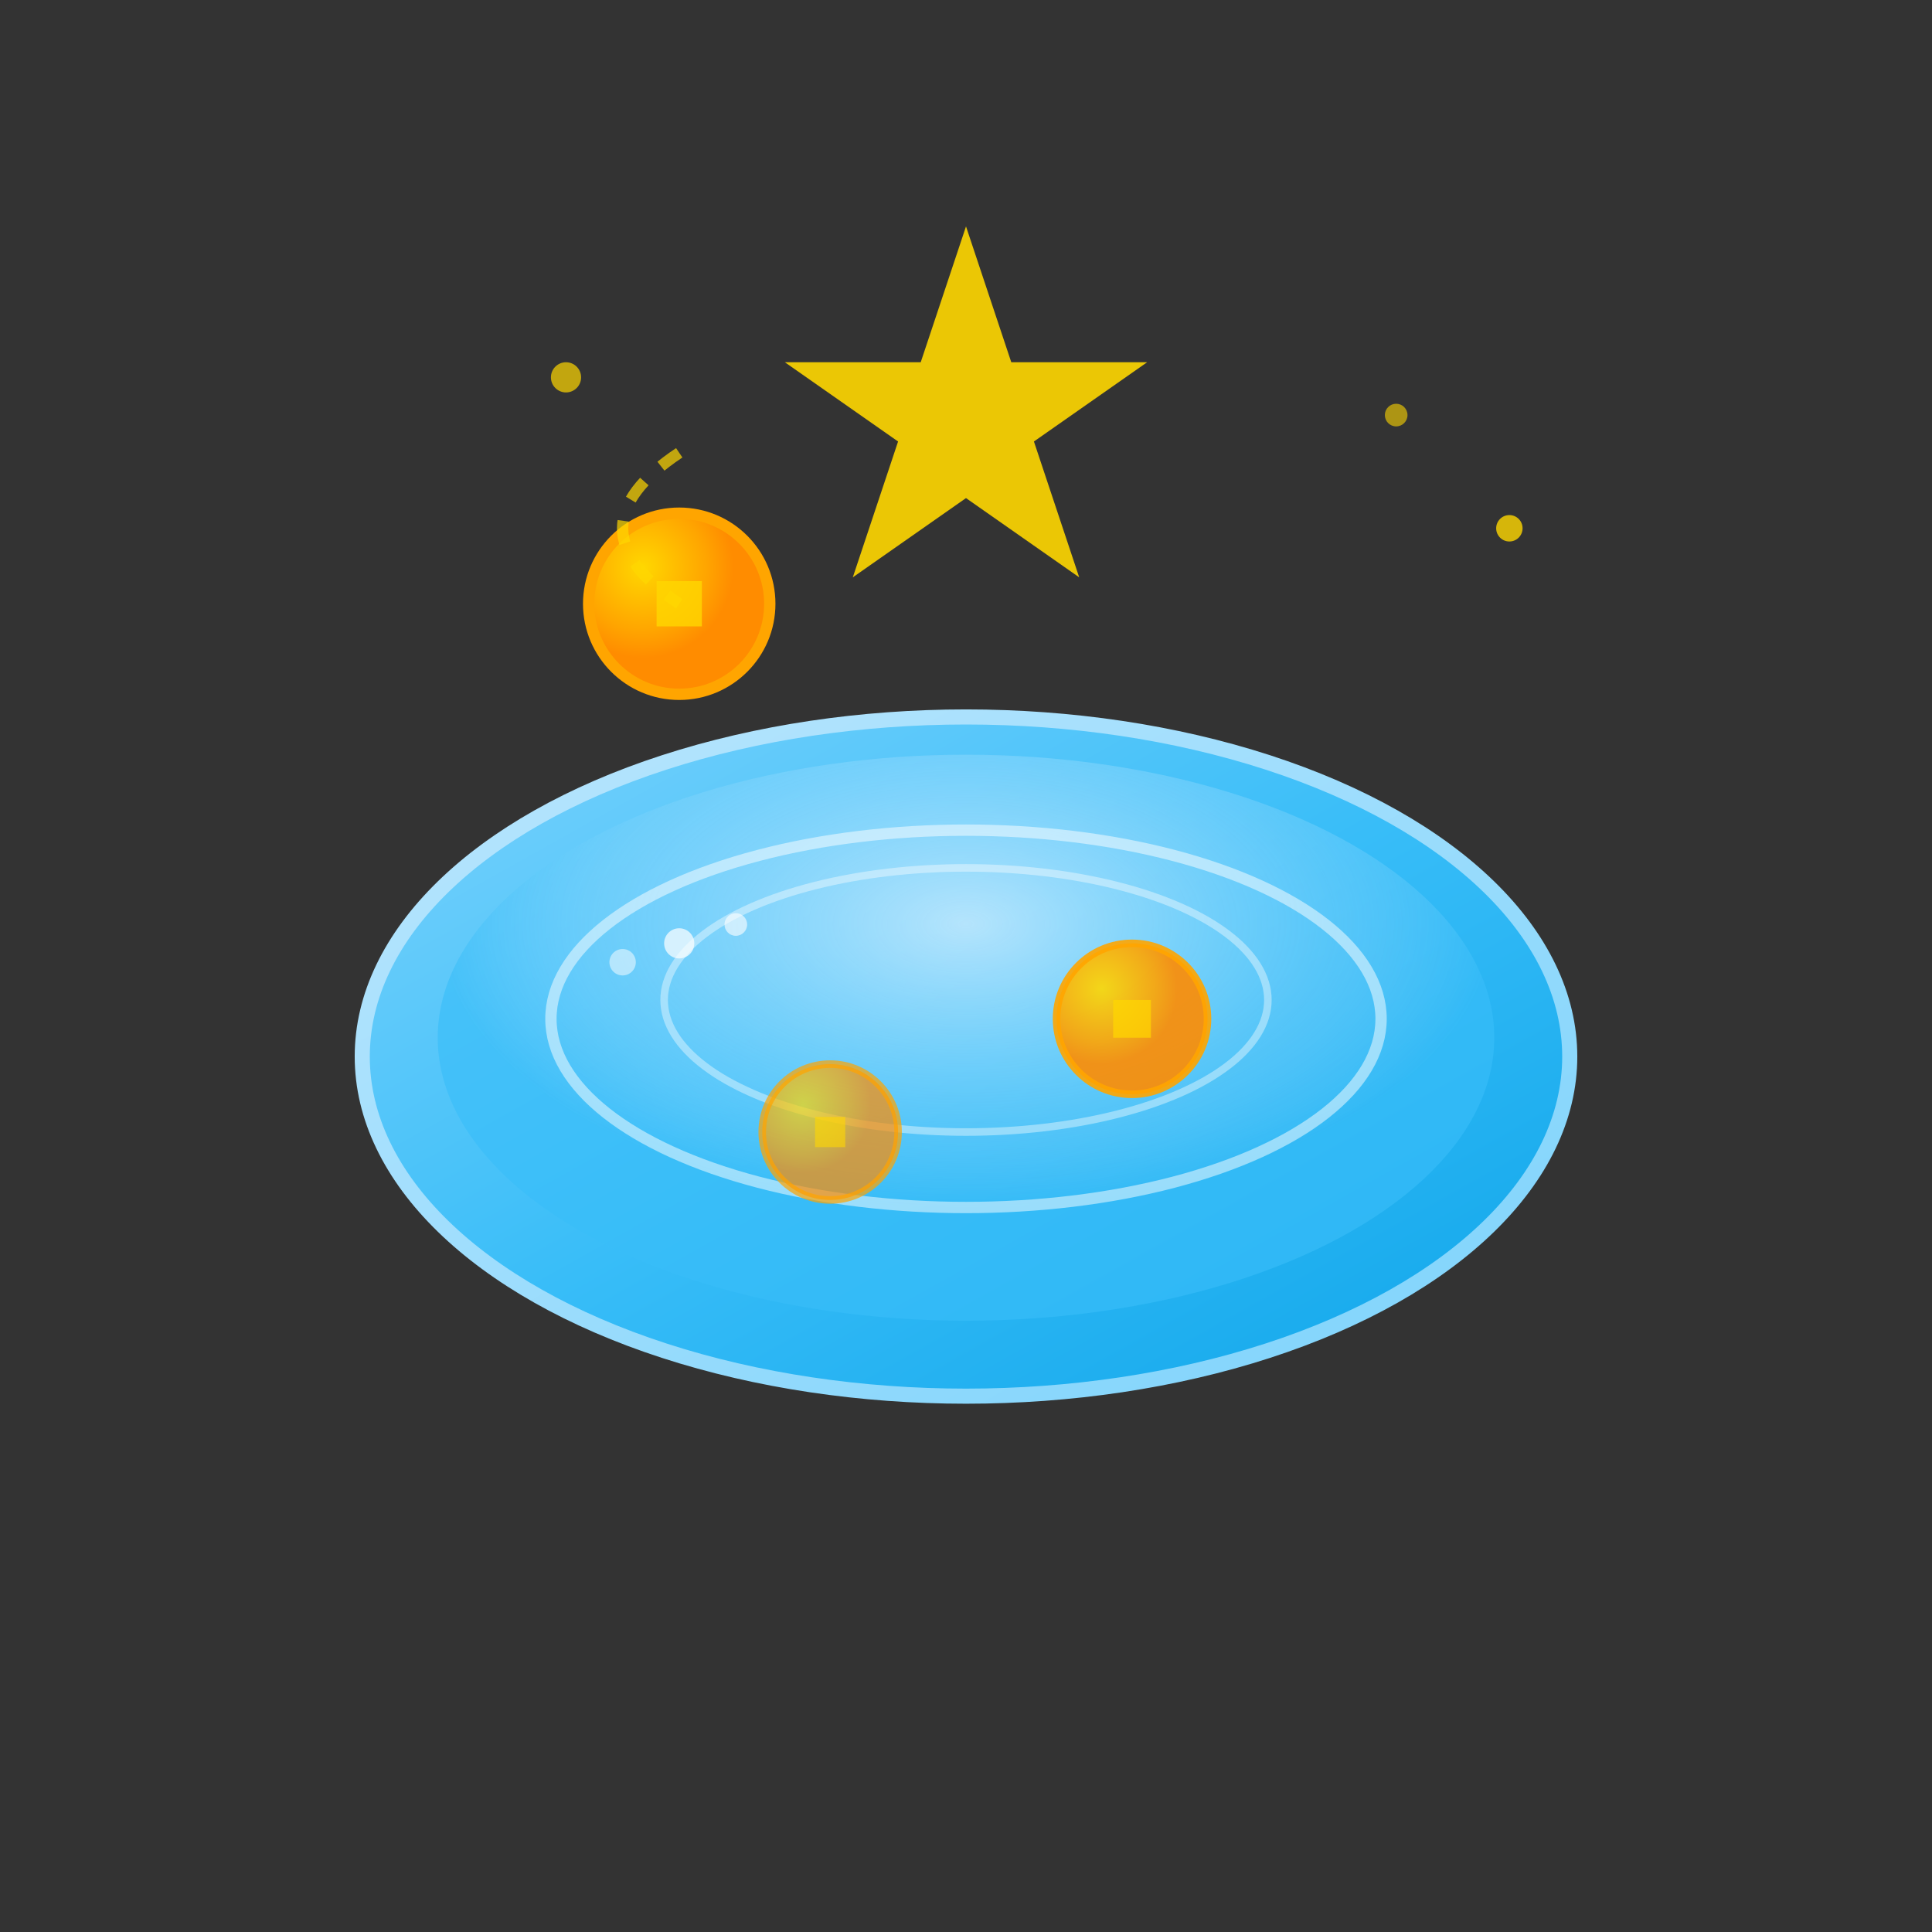 <?xml version="1.0" encoding="UTF-8"?>
<svg width="512" height="512" viewBox="0 0 512 512" xmlns="http://www.w3.org/2000/svg">
  <rect x="0" y="0" width="512" height="512" fill="#333333" stroke="none"/>
  <!-- 星星装饰 -->
  <path d="M256 60l12 36h36l-30 21 12 36-30-21-30 21 12-36-30-21h36z" fill="#FFD700" opacity="0.9"/>
  <circle cx="150" cy="100" r="4" fill="#FFD700" opacity="0.7"/>
  <circle cx="370" cy="110" r="3" fill="#FFD700" opacity="0.6"/>
  <circle cx="400" cy="140" r="3.5" fill="#FFD700" opacity="0.8"/>
  
  <!-- 许愿池主体 - 更圆润的形状 -->
  <ellipse cx="256" cy="280" rx="160" ry="90" fill="url(#poolGradient)" stroke="url(#poolBorder)" stroke-width="4"/>
  
  <!-- 内层水面 -->
  <ellipse cx="256" cy="275" rx="140" ry="75" fill="url(#waterSurface)" opacity="0.8"/>
  
  <!-- 水波效果 -->
  <ellipse cx="256" cy="270" rx="110" ry="50" fill="none" stroke="rgba(255,255,255,0.5)" stroke-width="3"/>
  <ellipse cx="256" cy="265" rx="80" ry="35" fill="none" stroke="rgba(255,255,255,0.4)" stroke-width="2"/>
  
  <!-- 金币1 - 空中 -->
  <circle cx="180" cy="160" r="24" fill="url(#coinGold)" stroke="#FFA500" stroke-width="3"/>
  <rect x="174" y="154" width="12" height="12" fill="#FFD700" opacity="0.8"/>
  
  <!-- 金币2 - 水中 -->
  <circle cx="300" cy="270" r="20" fill="url(#coinGold)" stroke="#FFA500" stroke-width="2" opacity="0.9"/>
  <rect x="295" y="265" width="10" height="10" fill="#FFD700" opacity="0.7"/>
  
  <!-- 金币3 - 水底 -->
  <circle cx="220" cy="300" r="18" fill="url(#coinGold)" stroke="#FFA500" stroke-width="2" opacity="0.7"/>
  <rect x="216" y="296" width="8" height="8" fill="#FFD700" opacity="0.6"/>
  
  <!-- 投掷轨迹 -->
  <path d="M180 120 Q150 140 180 160" stroke="#FFD700" stroke-width="3" fill="none" opacity="0.7" stroke-dasharray="6,6"/>
  
  <!-- 水花效果 -->
  <circle cx="180" cy="250" r="4" fill="rgba(255,255,255,0.7)"/>
  <circle cx="195" cy="245" r="3" fill="rgba(255,255,255,0.6)"/>
  <circle cx="165" cy="255" r="3.5" fill="rgba(255,255,255,0.5)"/>
  
  <defs>
    <!-- 池子渐变 - 浅蓝色系 -->
    <linearGradient id="poolGradient" x1="0%" y1="0%" x2="100%" y2="100%">
      <stop offset="0%" stop-color="#7DD3FC"/>
      <stop offset="50%" stop-color="#38BDF8"/>
      <stop offset="100%" stop-color="#0EA5E9"/>
    </linearGradient>
    
    <!-- 池边渐变 -->
    <linearGradient id="poolBorder" x1="0%" y1="0%" x2="100%" y2="100%">
      <stop offset="0%" stop-color="#BAE6FD"/>
      <stop offset="100%" stop-color="#7DD3FC"/>
    </linearGradient>
    
    <!-- 水面渐变 -->
    <radialGradient id="waterSurface" cx="50%" cy="30%">
      <stop offset="0%" stop-color="#E0F2FE" stop-opacity="0.9"/>
      <stop offset="70%" stop-color="#7DD3FC" stop-opacity="0.6"/>
      <stop offset="100%" stop-color="#38BDF8" stop-opacity="0.8"/>
    </radialGradient>
    
    <!-- 金币渐变 -->
    <radialGradient id="coinGold" cx="30%" cy="30%">
      <stop offset="0%" stop-color="#FFD700"/>
      <stop offset="70%" stop-color="#FFA500"/>
      <stop offset="100%" stop-color="#FF8C00"/>
    </radialGradient>
  </defs>
</svg>
